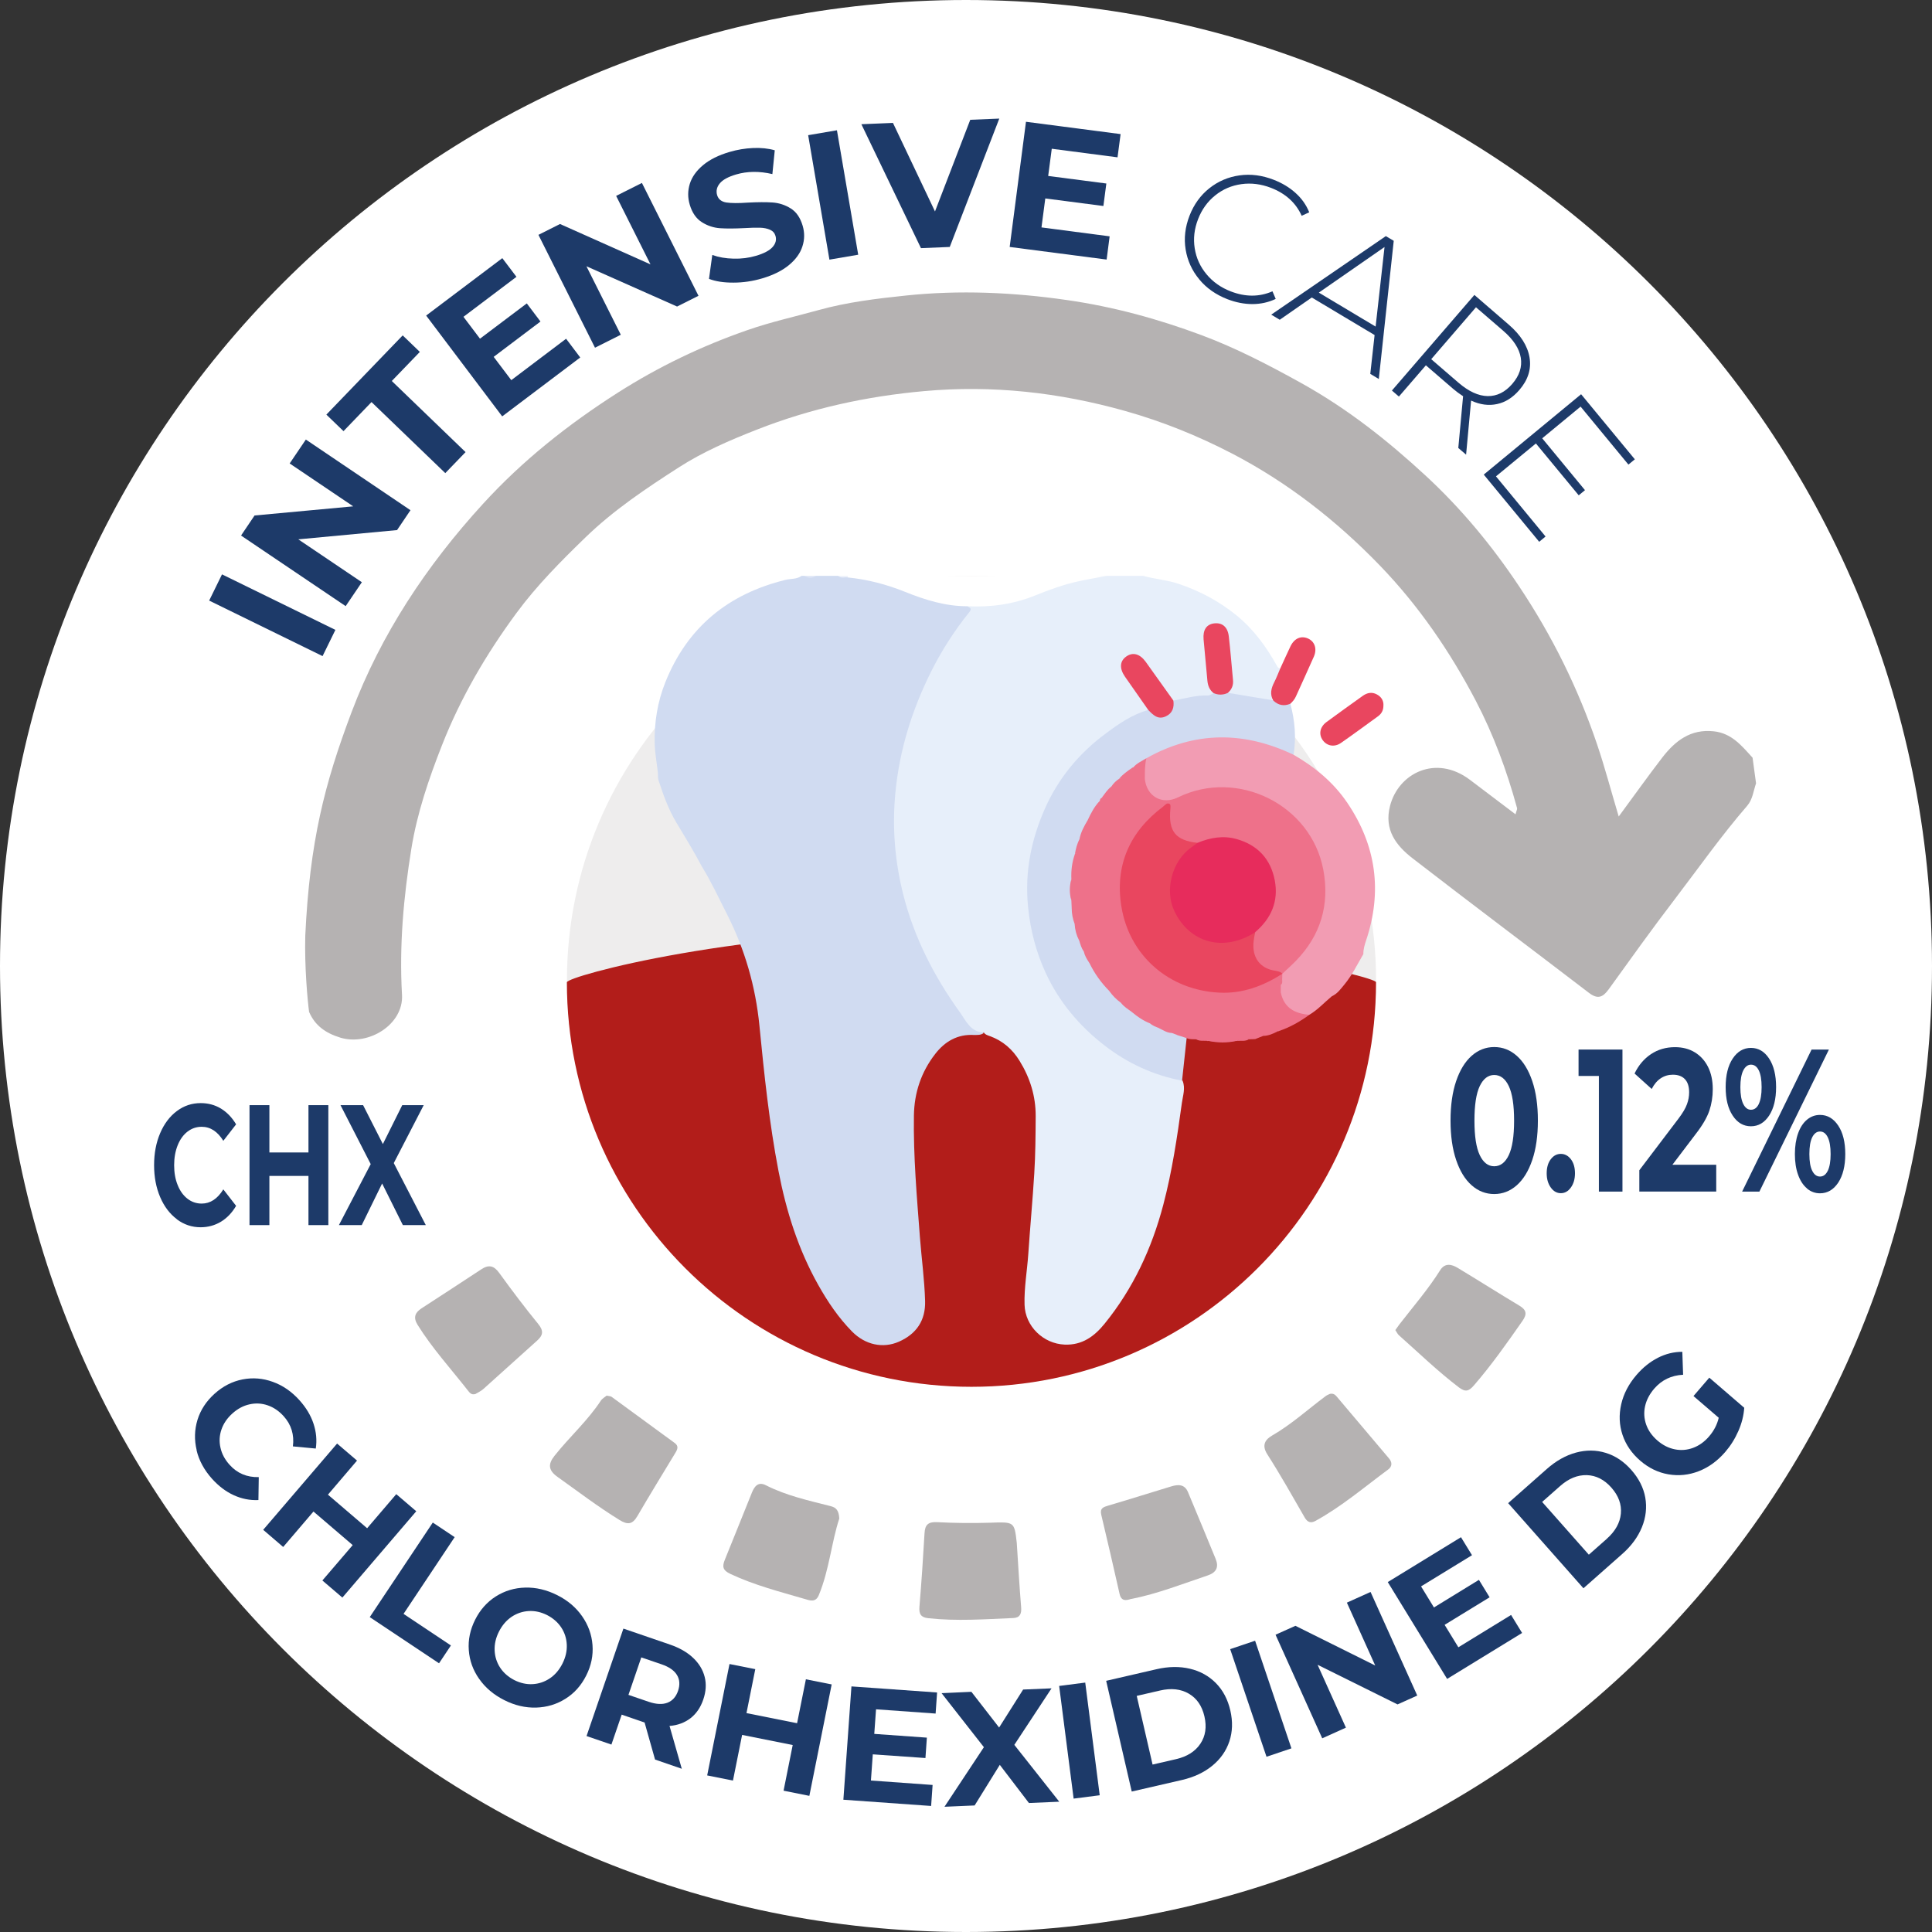 <?xml version="1.0" encoding="UTF-8"?>
<svg id="Capa_1" data-name="Capa 1" xmlns="http://www.w3.org/2000/svg" viewBox="0 0 34.016 34.016">
  <rect x="0" y="0" width="34.016" height="34.016" fill="#333333" stroke="none"/>
  <defs>
    <style>
      .cls-1 {
        fill: #d0dbf1;
      }

      .cls-2 {
        fill: #1d3a69;
      }

      .cls-3 {
        fill: #b21d1a;
      }

      .cls-4 {
        fill: #dfe6f6;
      }

      .cls-5 {
        fill: #e9465f;
      }

      .cls-6 {
        fill: #e72c5c;
      }

      .cls-7 {
        fill: #fff;
      }

      .cls-8 {
        fill: #eeeded;
      }

      .cls-9 {
        fill: #b5b2b2;
      }

      .cls-10 {
        fill: #ecf1fa;
      }

      .cls-11 {
        fill: #ee718a;
      }

      .cls-12 {
        fill: #f29cb3;
      }

      .cls-13 {
        fill: #e7effa;
      }
    </style>
  </defs>
  <path class="cls-7" d="M0,17.008C0,7.615,7.615,0,17.008,0s17.008,7.615,17.008,17.008c0,9.393-7.615,17.008-17.008,17.008S0,26.401,0,17.008"/>
  <g>
    <path class="cls-8" d="M9.982,17.26c0-3.934,3.189-7.123,7.123-7.123,3.934,0,7.123,3.189,7.123,7.123,0,3.934-3.189,7.123-7.123,7.123-3.934,0-7.123-3.189-7.123-7.123"/>
    <path class="cls-3" d="M9.982,17.294c0-.105,3.038-.943,6.983-.908,3.946.035,7.262.803,7.262.908,0,3.934-3.189,7.123-7.123,7.123-3.934,0-7.123-3.189-7.123-7.123"/>
    <path class="cls-1" d="M11.583,13.605c-.019-.171-.051-.342-.056-.513-.009-.371.049-.735.188-1.081.389-.971,1.109-1.555,2.117-1.802.093-.023.196-.008.28-.07h.056c.065.023.131.023.197,0h.394c.056.031.117.007.176.014.333 0.0.65.084.954.208.367.15.742.257,1.139.285.119.061.126.072.042.183-.22.292-.421.596-.593.919-.355.669-.586,1.377-.667,2.13-.168,1.558.344,2.91,1.277,4.13.041.054.087.095.155.112.034.009.093.005.071.073-.049.034-.104.028-.159.03-.294-.019-.519.114-.69.336-.245.317-.367.68-.373,1.083-.011.717.052,1.43.106,2.144.029.373.08.745.091,1.119.01.342-.151.581-.462.718-.28.123-.593.056-.825-.18-.238-.242-.427-.522-.593-.817-.353-.627-.566-1.303-.701-2.007-.163-.847-.252-1.704-.336-2.561-.068-.689-.256-1.341-.569-1.958-.144-.284-.278-.573-.445-.845-.14-.265-.297-.52-.451-.777-.138-.231-.227-.482-.31-.735-.015-.046-.01-.092-.013-.139"/>
    <path class="cls-13" d="M17.318,18.178c-.23-.007-.308-.203-.414-.35-.457-.634-.81-1.321-1.002-2.083-.149-.592-.196-1.191-.136-1.801.073-.744.291-1.441.621-2.106.187-.377.415-.731.678-1.059.06-.074.002-.076-.03-.104.058-.056.132-.041.2-.04.285.006.563-.039.827-.138.461-.173.919-.348,1.42-.358h.647c.204.058.419.072.621.14.375.126.717.307,1.026.56.299.245.518.547.703.878.014.025.028.049.06.053.007.007.016.016.014.022-.063.182-.135.361-.157.555-.248-.006-.489-.058-.732-.099-.023-.004-.041-.021-.051-.044.103-.232.032-.469.014-.703-.007-.097-.01-.196-.03-.292-.027-.133-.097-.193-.206-.184-.108.009-.16.078-.156.222.006.252.051.501.067.752.004.072.059.126.075.195-.014.062-.065.082-.116.083-.193.006-.378.058-.568.081-.064-.006-.094-.055-.127-.101-.141-.193-.278-.389-.418-.583-.09-.125-.201-.156-.297-.086-.092.067-.101.177-.018.299.1.147.207.29.312.433.04.054.099.106.071.187-.282.138-.556.289-.801.488-.685.558-1.107,1.268-1.25,2.144-.114.698-.018,1.367.292,1.994.458.925,1.191,1.535,2.189,1.819.062.018.131.022.176.078.053.131.004.261-.013.388-.083.604-.172,1.206-.328,1.797-.202.766-.53,1.471-1.031,2.089-.182.225-.396.382-.704.37-.378-.015-.696-.324-.707-.702-.009-.301.046-.597.066-.896.032-.471.076-.942.105-1.414.021-.337.023-.674.025-1.011.001-.352-.099-.673-.283-.972-.125-.204-.293-.351-.517-.434-.043-.016-.091-.027-.117-.072"/>
    <path class="cls-7" d="M19.483,10.139c-.167.032-.335.061-.501.097-.26.057-.509.148-.756.248-.382.155-.781.21-1.191.19-.385.001-.743-.11-1.096-.252-.325-.131-.662-.22-1.012-.255-.009-.006-.013-.012-.01-.018.003-.006.006-.009.009-.009h4.556Z"/>
    <path class="cls-4" d="M14.364,10.139c-.066.044-.131.045-.197,0h.197Z"/>
    <path class="cls-10" d="M14.927,10.139c0,.009,0,.018.001.027-.057-.008-.119.023-.169-.027h.169Z"/>
    <path class="cls-1" d="M20.893,18.276c-.027.25-.054.501-.081.751-.505-.096-.96-.307-1.364-.619-.445-.344-.802-.768-1.039-1.283-.169-.366-.267-.75-.308-1.154-.062-.612.054-1.189.299-1.74.233-.525.592-.96,1.053-1.305.235-.176.476-.346.766-.426.037-.012.06.012.087.03.162.109.267.071.324-.12.008-.026.009-.055.031-.075.201-.037.399-.097.607-.09.033.001.068-.027.102-.042.084-.037.168-.03.253-.004.265.044.53.088.795.132.098.034.201.04.301.059.079.295.105.594.057.897-.054.024-.101-.003-.147-.023-.815-.353-1.614-.321-2.396.1-.088.046-.175.094-.251.158-.01.008-.021.015-.032.022-.075.058-.151.114-.221.179-.05.047-.099.096-.146.146-.06.057-.1.13-.157.189-.015.02-.029.041-.043.062-.083.106-.15.221-.208.342-.056.106-.106.215-.145.329-.026.088-.055.175-.074.265-.038.139-.05.282-.063.425-.027.121-.026.241-.001.362.01.045.012.09.012.136-.005.096.031.185.046.278.021.094.041.189.077.279.027.067.048.137.082.202.029.065.063.128.094.191.086.188.217.345.349.5.065.069.132.135.2.201.057.067.131.113.2.167.097.07.199.133.302.193.052.036.109.062.167.086.072.028.142.06.216.083.031.011.063.02.095.03.055.026.125.023.161.085"/>
    <path class="cls-12" d="M20.184,13.35c.853-.479,1.716-.478,2.59-.062.377.217.706.488.951.852.506.75.615,1.555.329,2.413-.027.08-.051.16-.05.245-.106.181-.197.371-.332.534-.065.078-.124.164-.222.208-.132.109-.248.239-.397.327-.286.04-.441-.073-.527-.383-.01-.043-.012-.086-.002-.129.008-.033.018-.066.019-.101.002-.035.003-.071.014-.104.005-.014.012-.027.021-.038.211-.219.425-.429.56-.713.503-1.058-.227-2.359-1.392-2.486-.348-.038-.671.022-.983.159-.322.141-.607-.023-.641-.377 0-.119-.019-.242.064-.345"/>
    <path class="cls-5" d="M22.717,12.391c-.114.048-.214.025-.301-.059-.06-.11-.036-.213.018-.318.04-.078.071-.161.106-.242.06-.131.119-.263.181-.393.068-.14.185-.191.307-.138.119.052.165.181.105.319-.103.235-.211.467-.316.701-.023.053-.06.094-.101.132"/>
    <path class="cls-5" d="M24.357,12.416c.003.088-.032.15-.097.197-.216.156-.43.315-.649.467-.116.081-.249.055-.323-.049-.073-.104-.05-.232.068-.319.211-.156.424-.307.637-.46.078-.056.163-.073.25-.025.076.041.117.106.115.189"/>
    <path class="cls-5" d="M20.659,12.335c.017.122-.015.222-.132.277-.139.066-.225-.024-.31-.112-.136-.194-.272-.389-.408-.583-.102-.146-.095-.275.019-.357.115-.083.241-.05.344.092.163.227.325.455.487.682"/>
    <path class="cls-5" d="M21.62,12.199c-.084.039-.168.041-.253.004-.072-.056-.101-.132-.109-.22-.022-.242-.046-.485-.067-.727-.014-.165.051-.263.184-.28.143-.018.24.06.26.228.03.256.049.513.074.769.009.091-.021.165-.089.225"/>
    <path class="cls-11" d="M22.55,17.34c-0.0.046-0.0.093-0.0.139-.042.162-.013.291.151.373.067.033.071.093.004.13-.077.042-.114.122-.183.17-.007.005-.015.007-.024.006-.101-.022-.195-.018-.258.081-.047.019-.093.037-.14.056-.037.001-.075.003-.112.004-.073-.04-.141-.051-.198.027l-.01.004-.01-.003c-.165.018-.33.018-.495-0l-.01.004-.01-.004c-.057-.07-.123-.082-.198-.028-.056-.002-.112.004-.165-.022-.058-.019-.117-.038-.175-.056-.014-.048-.059-.019-.086-.034-.084-.001-.15-.049-.222-.083-.03-.078-.092-.095-.167-.088-.115-.046-.216-.116-.311-.195.003-.139-.118-.13-.2-.169-.075-.055-.14-.119-.194-.195-.018-.171-.146-.282-.224-.421-.03-.054-.096-.054-.138-.089-.04-.06-.077-.122-.093-.194.044-.096.009-.16-.084-.198-.046-.089-.071-.184-.077-.283.044-.064.064-.126-.015-.179-.038-.025-.018-.07-.037-.101-.002-.046-.004-.091-.006-.137-.02-.125-.019-.251-0-.376-.007-.152.012-.301.063-.445.136-.05.068-.165.079-.254.022-.124.081-.231.144-.337.151-.064.221-.179.214-.342.005-.022.009-.044.033-.053.139.005.13-.118.17-.198.037-.056.083-.103.139-.139.121-.009.204-.065.228-.191.006-.006.012-.009.02-.009.127.006.176.092.203.2.032.313.304.466.585.328,1.047-.512,2.343.128,2.558,1.275.115.613-.046,1.157-.487,1.608-.075.077-.156.148-.234.222-.447-.03-.644-.316-.503-.731.142-.163.272-.331.326-.548.131-.531-.284-1.067-.83-1.078-.169-.004-.323.044-.481.083-.392-.019-.534-.189-.537-.654-.124.047-.21.136-.297.223-.334.336-.507.752-.504,1.215.005.912.646,1.618,1.48,1.76.374.063.725.004,1.065-.155.091-.042.17-.119.28-.114-.001.037-.002.075-.003.112-.019.025-.03.052-.025.084"/>
    <path class="cls-11" d="M22.522,18.151c.02-.042.029-.107.061-.122.2-.09.097-.149-.007-.233-.116-.094-.114-.177-.025-.318.058.271.251.369.503.389-.164.118-.338.219-.531.284"/>
    <path class="cls-11" d="M22.239,18.239c.056-.156.112-.174.258-.081-.081.043-.164.079-.258.081"/>
    <path class="cls-11" d="M21.057,18.298c.009-.064.055-.088.109-.081.055.007.085.051.089.108-.067-.003-.136.01-.198-.028"/>
    <path class="cls-11" d="M21.789,18.326c.062-.144.099-.149.198-.027-.062.038-.132.023-.198.027"/>
    <path class="cls-11" d="M21.275,18.326c.165,0,.33,0,.495 0-.165.039-.33.036-.495-0"/>
    <path class="cls-11" d="M19.176,16.945c.088-.004.175-.005.181.117.001.028.023.037.041.052.112.086.165.198.14.341-.15-.15-.271-.319-.362-.51"/>
    <path class="cls-11" d="M19.363,14.101c.081.164-.028.337-.214.342.057-.123.119-.243.214-.342"/>
    <path class="cls-11" d="M20.157,13.71c-.048-.086-.124-.145-.203-.2.062-.074.151-.11.23-.16-.029.119-.027.24-.027.361"/>
    <path class="cls-11" d="M19.933,13.519c-.001.207-.019.222-.228.191.064-.078.146-.134.228-.191"/>
    <path class="cls-11" d="M18.869,15.991c.031.025.035.066.078.091.096.055.081.129-.025.189-.034-.09-.053-.183-.053-.28"/>
    <path class="cls-11" d="M19.732,17.65c.027-.001.055-.002.082-.001.15.002.167.027.118.171-.071-.051-.147-.097-.2-.169"/>
    <path class="cls-11" d="M19.566,13.849c0.0.027.001.055.001.082-.002.149-.027.166-.171.117.054-.068.098-.145.17-.198"/>
    <path class="cls-11" d="M19.005,14.779c.01.025.019.05.031.074.058.119.03.166-.11.18.016-.088.036-.174.079-.254"/>
    <path class="cls-11" d="M18.999,16.554c.055,0,.12-.018.141.057.016.058.01.113-.057.141-.046-.058-.061-.13-.084-.198"/>
    <path class="cls-11" d="M20.243,18.014c.124-.076.158-.058.167.088-.06-.022-.119-.044-.167-.088"/>
    <path class="cls-11" d="M18.863,15.478v.376c-.037-.125-.035-.251,0-.376"/>
    <path class="cls-11" d="M20.632,18.186c.04-.016.087-.052.086.034-.029-.011-.057-.023-.086-.034"/>
    <path class="cls-11" d="M22.55,17.34c-.095-.059.001-.061.025-.084.001.031.006.063-.025.084"/>
    <path class="cls-5" d="M22.1,16.413c-.024.109-.044.219-.025.33.031.186.161.309.352.344.054.01.11.014.152.057h-.001c-.338.218-.705.353-1.109.333-.892-.043-1.583-.655-1.724-1.509-.12-.723.14-1.321.731-1.764.033-.025.068-.079.119-.049.017.01.014.061.011.092-.037.391.094.553.482.593 0.0.064-.055.082-.094.112-.306.241-.43.629-.315.994.106.338.444.603.807.623.162.009.315-.035.46-.106.048-.024.091-.071.154-.05"/>
    <path class="cls-6" d="M22.1,16.413c-.55.354-1.157.194-1.425-.375-.175-.37-.037-.882.3-1.118.038-.027.076-.055.113-.082.222-.091.451-.131.684-.065.371.104.602.352.673.73.069.368-.064.669-.345.909"/>
    <path class="cls-9" d="M30.856,13.34c-.19-.209-.366-.43-.681-.464-.411-.045-.683.17-.911.466-.249.324-.487.658-.764,1.034-.14-.469-.247-.876-.382-1.274-.334-.986-.791-1.909-1.372-2.779-.477-.716-1.02-1.371-1.647-1.95-.668-.617-1.377-1.178-2.184-1.626-.573-.318-1.149-.618-1.76-.846-.767-.286-1.553-.501-2.369-.618-.947-.137-1.894-.179-2.843-.079-.514.054-1.029.116-1.533.256-.418.116-.841.209-1.253.353-.803.279-1.565.645-2.278,1.1-.869.554-1.676,1.192-2.375,1.958-.992,1.085-1.796,2.294-2.315,3.67-.476,1.263-.735,2.276-.814,3.93-.015.552.04,1.145.067,1.345.101.236.285.372.549.453.5.152,1.117-.234,1.087-.753-.05-.867.027-1.722.165-2.575.102-.629.306-1.227.538-1.818.329-.839.782-1.61,1.313-2.331.356-.483.783-.913,1.216-1.332.496-.481,1.069-.863,1.643-1.232.423-.272.894-.476,1.371-.663.951-.374,1.933-.588,2.947-.679,1.201-.108,2.373.022,3.536.349.659.185,1.288.44,1.883.749.972.505,1.834,1.176,2.601,1.969.687.711,1.237,1.516,1.69,2.38.313.597.55,1.238.729,1.894.006.02-.011.047-.027.11-.278-.21-.541-.41-.805-.609-.599-.45-1.256-.114-1.404.46-.109.422.106.699.398.925,1.029.796,2.07,1.576,3.103,2.367.154.118.245.081.348-.061.382-.53.763-1.063,1.16-1.582.422-.553.823-1.123,1.279-1.65.097-.112.109-.261.156-.395-.02-.15-.041-.299-.061-.449"/>
    <path class="cls-9" d="M17.902,27.165c-.043-.377-.043-.37-.478-.355-.308.01-.618.006-.926-.01-.154-.008-.212.045-.22.193-.025.433-.054.866-.09,1.299-.01.127.027.185.155.199.5.055.999.018,1.498-.003.116-.005.147-.074.138-.188-.03-.365-.051-.73-.077-1.134"/>
    <path class="cls-9" d="M10.683,24.571c-.032.027-.08.052-.105.091-.234.356-.553.639-.816.971-.117.148-.107.255.054.37.36.257.712.525,1.09.758.147.091.23.08.317-.069.218-.374.444-.742.668-1.112.038-.062.062-.121-.012-.174-.37-.271-.739-.542-1.11-.812-.018-.013-.047-.012-.085-.021"/>
    <path class="cls-9" d="M8.369,24.545c.044-.027.099-.051.142-.09.317-.283.631-.57.948-.853.106-.095.113-.175.016-.293-.238-.291-.465-.593-.686-.898-.095-.131-.186-.148-.316-.062-.348.23-.699.457-1.049.685-.116.076-.153.161-.071.293.258.414.586.773.885,1.155.03.038.062.083.131.062"/>
    <path class="cls-9" d="M24.568,23.419c.024.036.038.069.062.09.349.31.684.635,1.056.918.116.088.176.067.263-.033.313-.361.586-.75.859-1.141.081-.117.067-.19-.054-.263-.365-.219-.725-.447-1.089-.667-.107-.065-.225-.091-.308.04-.213.339-.475.641-.719.956-.024.032-.047.065-.071.099"/>
    <path class="cls-9" d="M19.916,28.153c.468-.093.904-.266,1.348-.415.15-.05.199-.145.14-.29-.161-.393-.324-.786-.488-1.178-.06-.143-.177-.135-.296-.099-.368.111-.734.228-1.103.336-.091.027-.156.047-.127.165.111.463.217.927.322,1.391.03.135.118.117.204.088"/>
    <path class="cls-9" d="M23.417,24.541c-.018.009-.051.02-.077.04-.313.233-.602.498-.944.695-.116.067-.187.166-.084.328.233.364.445.742.661,1.117.049.085.111.099.186.058.462-.253.861-.595,1.282-.906.073-.054.073-.126.014-.196-.306-.362-.612-.725-.918-1.086-.026-.031-.058-.062-.12-.05"/>
    <path class="cls-9" d="M14.777,26.737c-.008-.144-.054-.194-.152-.219-.388-.099-.78-.184-1.141-.368-.133-.068-.201.018-.246.131-.159.394-.316.788-.476,1.181-.049.12-.038.186.099.25.419.197.863.311,1.303.439.093.027.196.071.253-.067.185-.449.224-.935.36-1.348"/>
    <rect class="cls-2" x="4.537" y="9.721" width=".514" height="2.223" transform="translate(-7.043 10.375) rotate(-63.916)"/>
    <polygon class="cls-2" points="5.385 7.739 7.227 8.983 6.991 9.333 5.252 9.496 6.371 10.251 6.086 10.672 4.244 9.429 4.482 9.076 6.219 8.915 5.1 8.16 5.385 7.739"/>
    <polygon class="cls-2" points="6.541 7.079 6.048 7.591 5.746 7.3 7.09 5.905 7.392 6.196 6.898 6.708 8.197 7.96 7.84 8.33 6.541 7.079"/>
    <polygon class="cls-2" points="9.967 5.964 10.216 6.294 8.842 7.331 7.503 5.556 8.844 4.545 9.093 4.874 8.16 5.578 8.451 5.963 9.275 5.342 9.516 5.661 8.692 6.283 9.002 6.693 9.967 5.964"/>
    <polygon class="cls-2" points="11.302 3.221 12.298 5.208 11.921 5.397 10.325 4.688 10.93 5.894 10.476 6.122 9.48 4.135 9.86 3.944 11.453 4.655 10.848 3.449 11.302 3.221"/>
    <path class="cls-2" d="M12.915,4.976c-.171.001-.315-.021-.432-.066l.058-.421c.111.04.236.062.374.065.138.004.27-.013.395-.05.14-.041.238-.093.292-.154.055-.061.072-.127.052-.196-.015-.051-.047-.087-.097-.109-.05-.022-.108-.034-.176-.036-.068-.002-.158 0-.271.007-.174.009-.318.01-.433.002-.115-.008-.222-.044-.321-.107-.099-.063-.17-.166-.212-.308-.037-.124-.036-.246.001-.366.037-.12.115-.23.232-.328.118-.099.274-.177.469-.234.136-.04.274-.063.413-.069.14-.006.267.007.382.04l-.042.419c-.23-.054-.443-.051-.64.007-.138.041-.234.093-.286.157-.053.064-.068.133-.047.206.022.073.076.116.162.13.087.013.213.014.38.002.174-.009.318-.01.433-.002.115.008.222.043.32.104.099.061.169.163.211.305.036.122.035.243-.004.363-.038.121-.117.23-.236.329-.119.099-.276.177-.471.235-.168.05-.338.075-.509.075"/>
    <rect class="cls-2" x="14.413" y="2.321" width=".514" height="2.223" transform="translate(-.369 2.52) rotate(-9.697)"/>
    <polygon class="cls-2" points="17.594 2.088 16.722 4.348 16.215 4.369 15.166 2.187 15.722 2.164 16.462 3.723 17.083 2.109 17.594 2.088"/>
    <polygon class="cls-2" points="19.537 4.161 19.484 4.57 17.777 4.348 18.064 2.144 19.73 2.361 19.676 2.77 18.518 2.619 18.455 3.098 19.479 3.231 19.427 3.627 18.404 3.494 18.337 4.004 19.537 4.161"/>
    <path class="cls-2" d="M21.114,4.917c-.128-.154-.207-.329-.239-.525-.032-.196-.009-.394.068-.593.077-.199.194-.361.349-.484.156-.124.333-.199.531-.227.198-.028.399-.002.602.077.15.058.279.136.386.233.108.097.188.21.24.34l-.133.061c-.102-.228-.283-.392-.541-.492-.174-.067-.347-.089-.52-.065-.173.024-.327.09-.461.198-.135.108-.236.248-.302.419-.067.172-.086.343-.059.513.027.171.096.323.208.457.111.134.254.235.428.302.257.099.501.099.733-.002l.057.134c-.126.06-.262.09-.408.091-.146,0-.294-.029-.442-.086-.203-.079-.369-.195-.496-.349"/>
    <path class="cls-2" d="M24.202,5.899l-1.106-.661-.564.392-.15-.09,2.018-1.383.139.083-.263,2.433-.15-.09.076-.684ZM24.22,5.75l.157-1.401-1.157.803,1.0.598Z"/>
    <path class="cls-2" d="M25.676,7.885l.084-.909c-.066-.043-.124-.086-.174-.129l-.481-.415-.475.55-.123-.106,1.452-1.683.603.521c.212.183.334.376.368.58.034.204-.026.395-.18.573-.115.133-.245.216-.392.247-.146.032-.299.012-.457-.061l-.088.952-.14-.12ZM25.679,6.738c.18.155.351.233.514.236.163.002.307-.069.433-.215.126-.146.176-.299.15-.46-.026-.161-.129-.319-.308-.474l-.481-.415-.788.914.481.415Z"/>
    <polygon class="cls-2" points="27.212 9.446 27.1 9.539 26.124 8.356 27.838 6.941 28.784 8.087 28.671 8.18 27.829 7.159 27.153 7.717 27.906 8.63 27.796 8.721 27.042 7.808 26.339 8.387 27.212 9.446"/>
    <path class="cls-2" d="M25.911,20.869c-.116-.102-.207-.25-.273-.445-.066-.194-.099-.426-.099-.695,0-.269.033-.501.099-.695.066-.194.157-.342.273-.445.116-.102.248-.154.397-.154.149,0,.281.051.397.154.116.102.207.251.273.445.066.194.099.426.099.695,0,.269-.033.501-.099.695-.066.194-.157.342-.273.445-.116.102-.248.154-.397.154-.148,0-.281-.051-.397-.154M26.565,20.337c.062-.131.093-.333.093-.607,0-.274-.031-.476-.093-.607-.062-.131-.148-.196-.257-.196-.107,0-.192.065-.255.196-.062.131-.093.333-.093.607,0,.274.031.476.093.607.062.131.147.197.255.197.109,0,.195-.066.257-.197"/>
    <path class="cls-2" d="M27.304,20.908c-.048-.067-.072-.15-.072-.25,0-.102.024-.185.072-.248.048-.063.107-.094.177-.094s.129.032.177.094c.048.063.072.146.072.248,0,.1-.024.183-.072.25-.048.067-.107.1-.177.1s-.129-.033-.177-.1"/>
    <polygon class="cls-2" points="28.566 18.479 28.566 20.98 28.151 20.98 28.151 18.944 27.793 18.944 27.793 18.479 28.566 18.479"/>
    <path class="cls-2" d="M30.217,20.508v.471h-1.354v-.375l.691-.911c.073-.097.123-.181.148-.252.026-.07.038-.14.038-.209,0-.1-.024-.177-.073-.23-.049-.053-.12-.08-.214-.08-.079,0-.15.021-.213.063-.063.042-.116.104-.159.188l-.302-.272c.07-.145.166-.259.289-.341.123-.082.264-.123.422-.123.133,0,.25.03.35.091.1.061.177.146.233.257.055.111.083.241.083.391,0,.136-.021.263-.061.382-.041.119-.12.255-.238.407l-.412.543h.771Z"/>
    <path class="cls-2" d="M30.507,19.642c-.083-.125-.124-.292-.124-.502,0-.209.041-.377.124-.502.083-.125.19-.188.321-.188.132,0,.238.063.32.188.082.125.123.292.123.502,0,.21-.041.377-.123.502-.082.125-.189.188-.32.188-.131,0-.238-.062-.321-.188M30.966,19.437c.033-.067.05-.165.05-.296,0-.131-.017-.23-.05-.296-.033-.067-.079-.1-.137-.1-.056,0-.101.034-.136.102-.034.068-.051.166-.051.295,0,.129.017.227.051.295.034.068.079.102.136.102.058,0,.104-.033.137-.1M31.896,18.479h.305l-1.224,2.501h-.304l1.223-2.501ZM31.815,20.924c-.067-.056-.12-.136-.157-.241-.038-.105-.056-.226-.056-.364,0-.138.019-.26.056-.364.037-.105.09-.185.157-.241.067-.056.144-.084.229-.084.131,0,.238.063.321.188.083.125.124.292.124.502,0,.209-.042.377-.124.502-.083.125-.19.188-.321.188-.085,0-.162-.028-.229-.084M32.181,20.614c.033-.068.05-.166.05-.295,0-.129-.017-.227-.05-.295-.033-.068-.079-.102-.137-.102-.056,0-.102.033-.136.1-.034.067-.051.166-.051.297,0,.131.017.23.051.296.034.067.079.1.136.1.058,0,.104-.034.137-.102"/>
    <path class="cls-2" d="M3.114,21.466c-.125-.094-.223-.223-.294-.389-.071-.166-.107-.353-.107-.563,0-.209.036-.397.107-.563.071-.166.169-.296.294-.389.125-.094.265-.14.42-.14.131,0,.25.032.356.096.106.065.195.157.267.278l-.225.29c-.102-.165-.229-.247-.381-.247-.094,0-.177.029-.251.086-.073.057-.131.137-.172.24-.041.103-.062.219-.062.35,0,.131.02.247.062.35.041.103.098.182.172.24.073.057.157.086.251.086.151,0,.278-.083.381-.25l.225.29c-.072.123-.162.216-.268.28-.107.064-.226.097-.357.097-.154,0-.294-.047-.418-.14"/>
    <polygon class="cls-2" points="5.781 19.458 5.781 21.57 5.431 21.57 5.431 20.704 4.743 20.704 4.743 21.57 4.393 21.57 4.393 19.458 4.743 19.458 4.743 20.291 5.431 20.291 5.431 19.458 5.781 19.458"/>
    <polygon class="cls-2" points="7.093 21.57 6.728 20.837 6.369 21.57 5.967 21.57 6.527 20.496 5.995 19.458 6.393 19.458 6.741 20.143 7.082 19.458 7.46 19.458 6.933 20.478 7.497 21.57 7.093 21.57"/>
    <path class="cls-2" d="M3.463,25.534c-.044-.182-.039-.36.014-.535.054-.175.155-.329.302-.461.147-.132.311-.216.491-.251.18-.035.358-.021.534.043.176.063.333.172.47.325.116.129.198.266.246.411.048.145.062.291.04.438l-.403-.038c.026-.205-.028-.382-.162-.531-.083-.092-.177-.156-.282-.192-.105-.036-.212-.042-.321-.017-.109.024-.209.078-.301.161-.092.083-.156.177-.192.282-.036.105-.042.212-.017.321.024.109.078.209.161.301.134.149.304.221.513.216l-.006.404c-.15.007-.295-.022-.435-.086-.14-.064-.267-.161-.383-.29-.136-.152-.227-.318-.271-.5"/>
    <polygon class="cls-2" points="7.329 26.608 6.028 28.128 5.676 27.827 6.21 27.204 5.519 26.613 4.986 27.237 4.634 26.935 5.935 25.416 6.286 25.716 5.774 26.316 6.464 26.907 6.977 26.307 7.329 26.608"/>
    <polygon class="cls-2" points="7.62 26.807 8.005 27.064 7.105 28.415 7.939 28.971 7.73 29.285 6.51 28.472 7.62 26.807"/>
    <path class="cls-2" d="M8.437,29.561c-.109-.155-.17-.324-.183-.507-.014-.183.024-.362.112-.537.088-.175.21-.312.365-.41.155-.098.327-.15.516-.155.189-.005.376.039.562.132.186.093.332.217.44.372.108.155.169.323.183.507.014.183-.022.363-.111.538-.088.175-.21.312-.366.409-.156.098-.328.149-.516.155-.189.005-.375-.038-.561-.132-.186-.094-.333-.218-.441-.373M9.378,29.652c.109-.006.21-.04.303-.102.092-.062.166-.149.222-.26.056-.111.081-.222.076-.333-.005-.111-.038-.213-.098-.304-.061-.091-.144-.163-.249-.217-.106-.053-.213-.077-.322-.071s-.21.04-.303.102c-.092.063-.166.149-.222.26-.056.11-.081.221-.076.333.005.111.038.212.098.304.061.091.144.163.249.217.106.053.213.077.322.071"/>
    <path class="cls-2" d="M11.533,30.979l-.184-.652-.022-.007-.381-.131-.181.527-.438-.15.649-1.892.819.281c.168.058.304.135.408.234.104.098.172.21.204.336.032.126.023.259-.025.399-.048.141-.124.25-.226.329-.103.078-.225.124-.368.135l.216.754-.47-.162ZM11.919,29.491c-.049-.08-.139-.143-.271-.188l-.357-.122-.226.66.357.122c.132.045.242.05.33.016.088-.034.15-.104.186-.208.036-.106.03-.2-.019-.28"/>
    <polygon class="cls-2" points="14.643 29.657 14.25 31.619 13.796 31.528 13.957 30.724 13.066 30.546 12.905 31.35 12.451 31.259 12.844 29.298 13.298 29.388 13.143 30.162 14.034 30.34 14.189 29.567 14.643 29.657"/>
    <polygon class="cls-2" points="16.42 31.427 16.394 31.797 14.849 31.687 14.991 29.692 16.499 29.799 16.473 30.17 15.424 30.095 15.393 30.528 16.319 30.594 16.294 30.953 15.367 30.888 15.334 31.349 16.42 31.427"/>
    <polygon class="cls-2" points="18.116 31.745 17.603 31.073 17.16 31.788 16.629 31.811 17.323 30.762 16.578 29.811 17.103 29.787 17.591 30.416 18.014 29.747 18.514 29.726 17.859 30.721 18.65 31.722 18.116 31.745"/>
    <rect class="cls-2" x="18.773" y="29.646" width=".463" height="2" transform="translate(-3.75 2.672) rotate(-7.322)"/>
    <path class="cls-2" d="M19.478,29.593l.885-.204c.212-.049.408-.051.589-.008.181.043.333.128.457.254.124.126.208.286.253.481.045.195.039.376-.017.544-.056.167-.156.31-.3.428-.144.118-.322.202-.533.251l-.886.204-.45-1.949v0ZM20.705,30.973c.195-.045.338-.135.429-.271.091-.135.115-.296.072-.482-.043-.186-.135-.319-.276-.401-.141-.082-.309-.1-.504-.055l-.412.095.279,1.209.412-.095Z"/>
    <rect class="cls-2" x="21.967" y="28.909" width=".463" height="2" transform="translate(-8.4 8.671) rotate(-18.653)"/>
    <polygon class="cls-2" points="24.131 28.029 24.953 29.853 24.606 30.009 23.198 29.311 23.697 30.418 23.28 30.606 22.458 28.782 22.808 28.625 24.213 29.324 23.714 28.217 24.131 28.029"/>
    <polygon class="cls-2" points="26.605 28.434 26.799 28.751 25.479 29.56 24.434 27.855 25.723 27.065 25.917 27.382 25.02 27.931 25.247 28.302 26.039 27.816 26.227 28.123 25.435 28.608 25.677 29.003 26.605 28.434"/>
    <path class="cls-2" d="M26.553,26.466l.681-.602c.163-.144.334-.24.514-.289.18-.048.354-.047.523.005.169.051.32.152.452.302.132.15.214.312.245.486.03.174.011.347-.059.52-.07.172-.186.331-.349.474l-.681.602-1.325-1.498v-0ZM28.29,27.093c.15-.133.232-.28.248-.442.015-.162-.04-.315-.166-.458-.126-.143-.271-.216-.434-.221-.163-.004-.319.059-.469.192l-.317.28.822.929.317-.28v0Z"/>
    <path class="cls-2" d="M29.819,24.577l.276-.321.615.53c-.009.136-.043.272-.103.409-.06.137-.137.26-.232.37-.136.157-.291.27-.466.338-.175.068-.353.086-.534.055-.181-.031-.346-.111-.496-.24-.15-.13-.254-.281-.312-.455-.058-.174-.065-.353-.023-.538.042-.185.132-.357.268-.515.114-.133.241-.234.378-.304.138-.07.281-.105.43-.105l.014.404c-.207.01-.377.092-.509.245-.083.097-.137.2-.161.31-.024.11-.017.217.02.323.037.105.104.199.199.281.094.081.196.132.305.154.11.022.217.013.322-.026.105-.039.199-.106.281-.201.087-.101.143-.211.17-.329l-.444-.382Z"/>
  </g>
</svg>